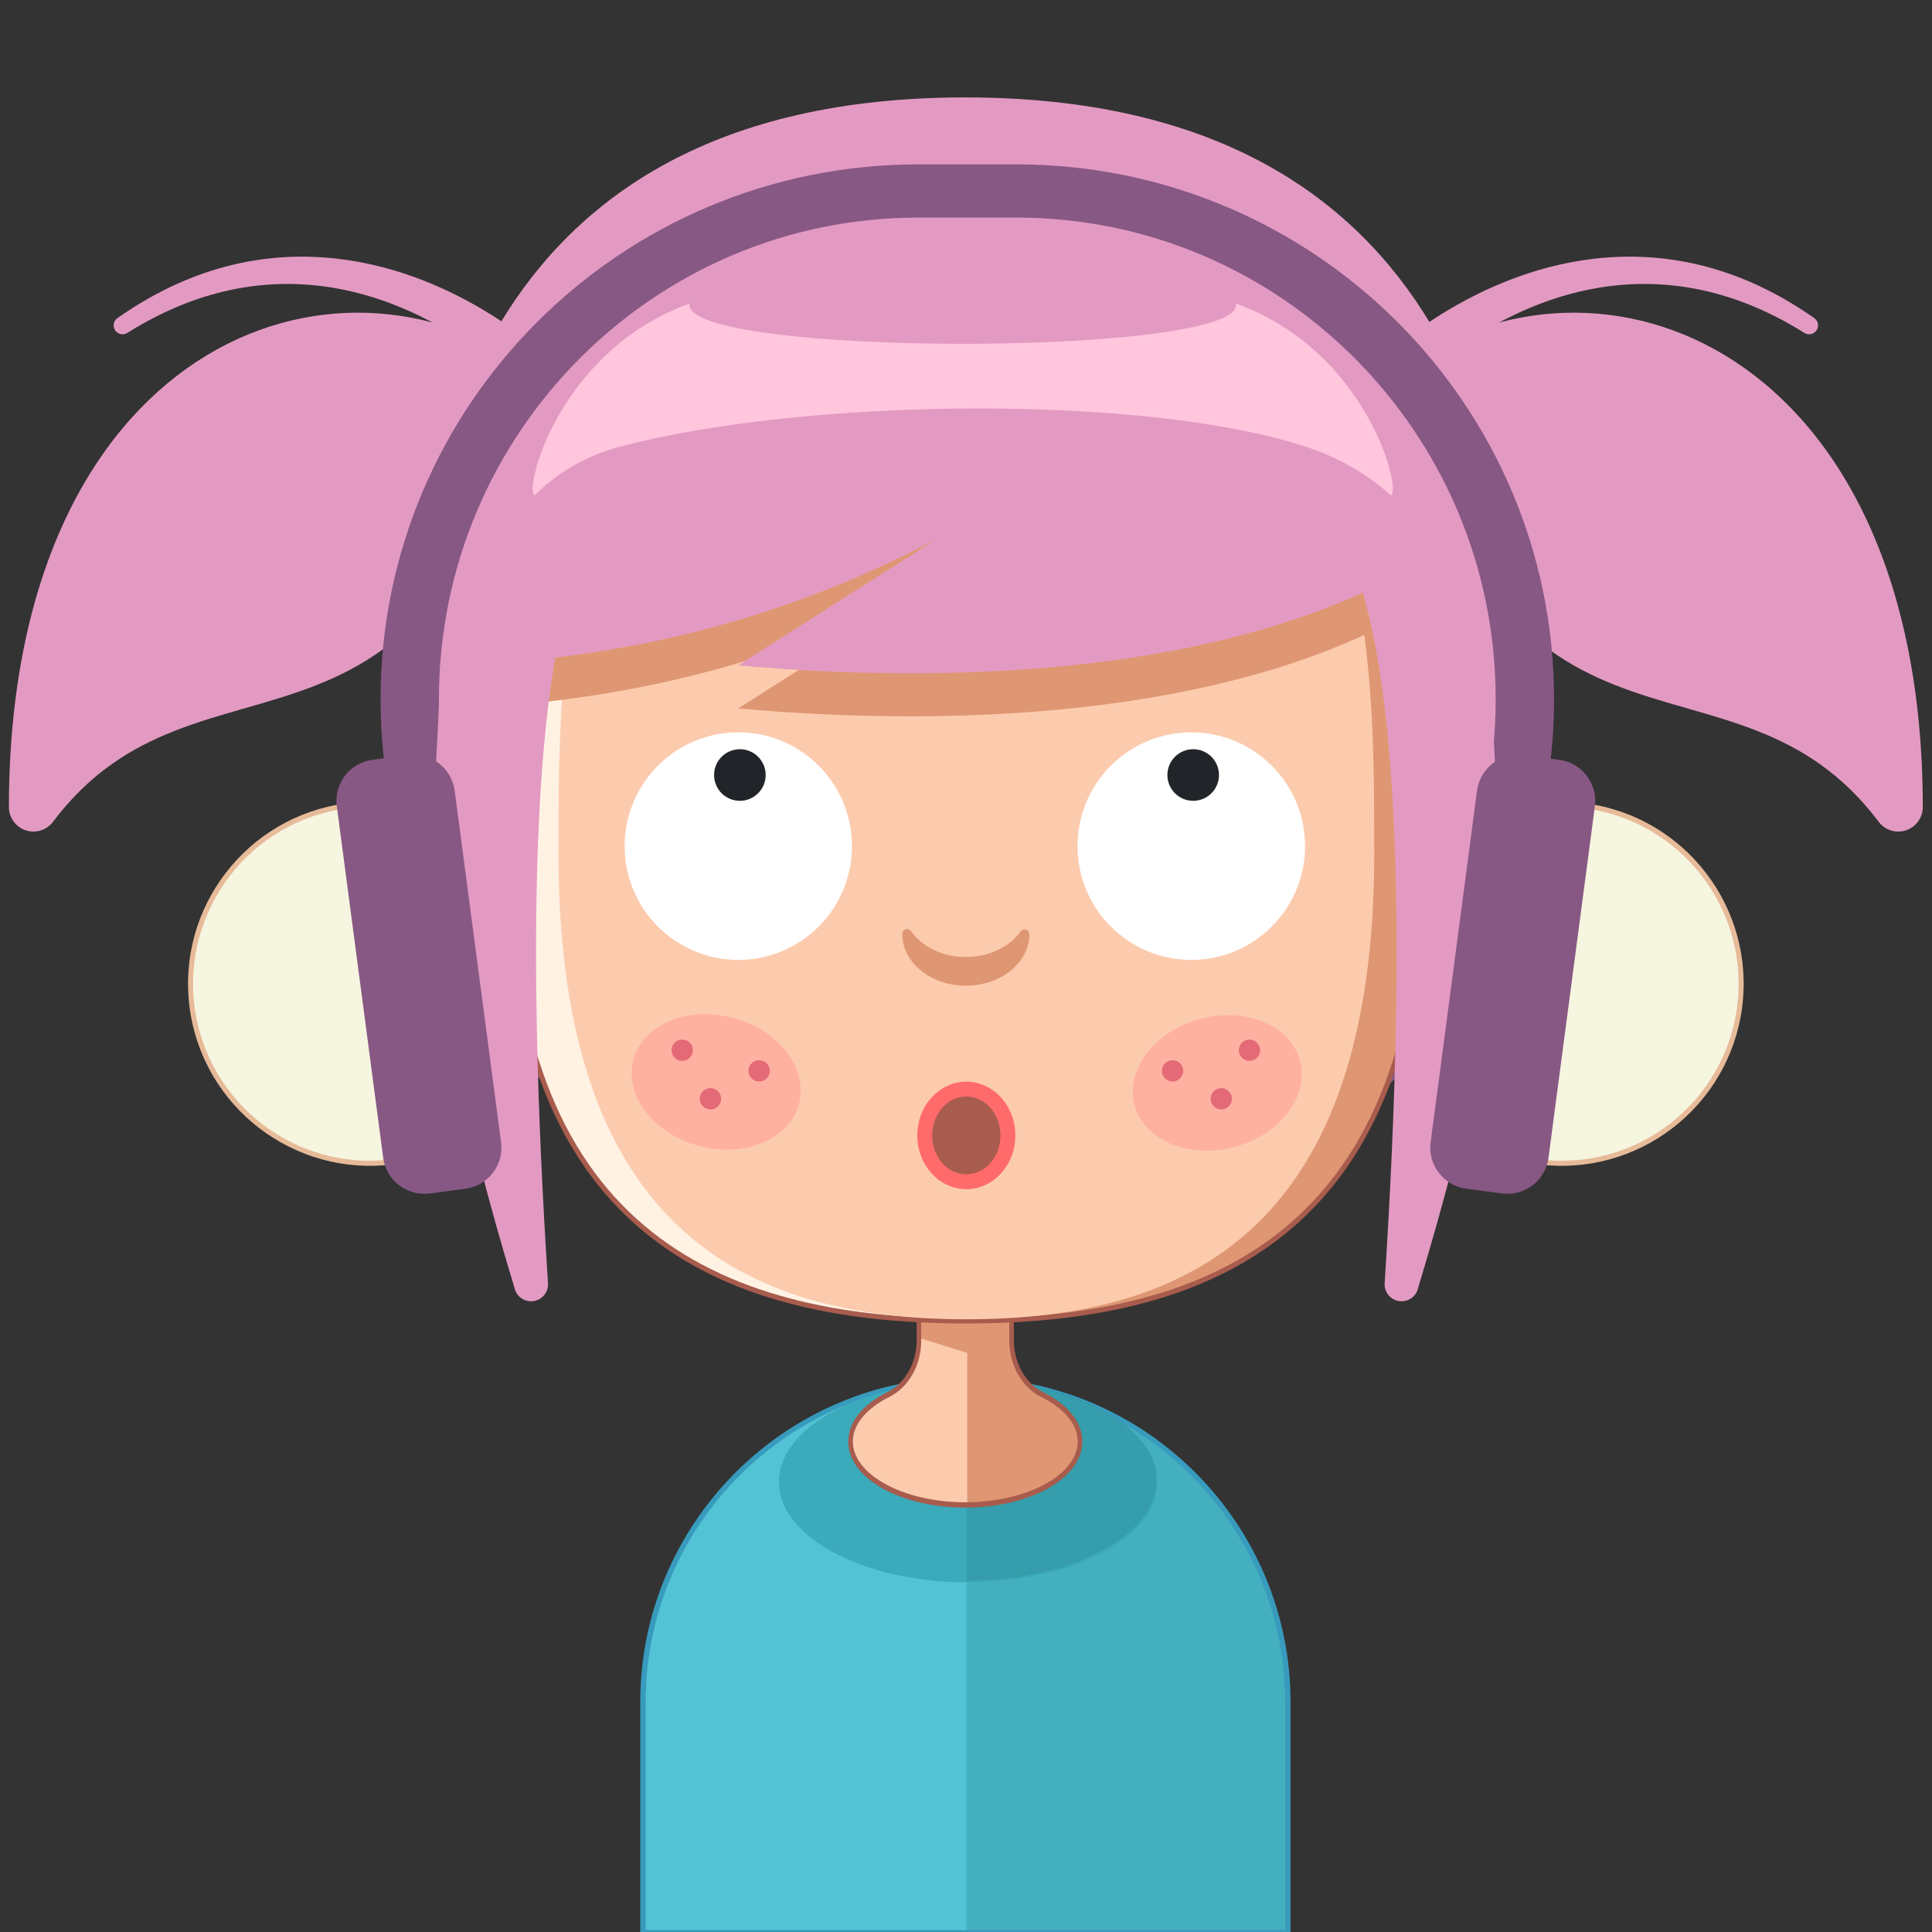 <?xml version="1.0" encoding="UTF-8" standalone="no"?>
<!DOCTYPE svg PUBLIC "-//W3C//DTD SVG 1.1//EN" "http://www.w3.org/Graphics/SVG/1.1/DTD/svg11.dtd">
<svg width="100%" height="100%" viewBox="0 0 512 512" version="1.1" xmlns="http://www.w3.org/2000/svg" xmlns:xlink="http://www.w3.org/1999/xlink" xml:space="preserve" xmlns:serif="http://www.serif.com/" style="fill-rule:evenodd;clip-rule:evenodd;stroke-linecap:round;stroke-linejoin:round;stroke-miterlimit:1.5;">
    <rect x="0" y="0" width="512" height="512" fill="#333333" stroke="none"/>
    <g id="Girl-2" serif:id="Girl 2" transform="matrix(2.535,0,0,2.535,-89.944,-429.571)">
        <g transform="matrix(1,0,0,1,3.553,0)">
            <g transform="matrix(0.925,0,0,0.802,-25.352,166.518)">
                <path d="M207.473,225.556C207.473,202.342 191.143,183.494 171.03,183.494C150.916,183.494 134.587,202.342 134.587,225.556L134.587,255.547L207.473,255.547L207.473,225.556Z" style="fill:rgb(82,195,213);"/>
                <clipPath id="_clip1">
                    <path d="M207.473,225.556C207.473,202.342 191.143,183.494 171.03,183.494C150.916,183.494 134.587,202.342 134.587,225.556L134.587,255.547L207.473,255.547L207.473,225.556Z"/>
                </clipPath>
                <g clip-path="url(#_clip1)">
                    <g transform="matrix(0.814,0,0,1.065,83.271,15.518)">
                        <rect x="107.972" y="158.108" width="48.45" height="71.28" style="fill:rgb(54,157,171);fill-opacity:0.5;"/>
                    </g>
                </g>
                <path d="M207.473,225.556C207.473,202.342 191.143,183.494 171.03,183.494C150.916,183.494 134.587,202.342 134.587,225.556L134.587,255.547L207.473,255.547L207.473,225.556Z" style="fill:none;stroke:rgb(56,155,189);stroke-width:0.61px;"/>
            </g>
            <g transform="matrix(1.288,0,0,1.67,-88.967,13.949)">
                <ellipse cx="172.461" cy="185.881" rx="15.377" ry="6.294" style="fill:rgb(59,170,187);"/>
            </g>
            <g transform="matrix(0.394,0,0,0.394,31.924,169.437)">
                <path d="M265.268,366.564C288.88,368.737 306.858,379.674 306.858,392.822C306.858,407.53 284.359,419.472 256.647,419.472L256.445,419.471L256.445,366.564L265.268,366.564Z" style="fill:rgb(49,144,157);fill-opacity:0.5;"/>
            </g>
            <g transform="matrix(0.86,0,0,1,-13.155,125.91)">
                <path d="M175.391,183.698C175.391,186.133 176.832,188.338 179.062,189.316C181.916,190.522 183.71,192.285 183.71,194.245C183.71,197.903 177.46,200.873 169.762,200.873C162.064,200.873 155.814,197.903 155.814,194.245C155.814,192.285 157.609,190.522 160.459,189.308C162.686,188.332 164.125,186.13 164.125,183.698C164.134,176.696 164.134,163.956 164.134,163.956L175.391,163.956L175.391,183.698Z" style="fill:rgb(252,203,174);"/>
                <clipPath id="_clip2">
                    <path d="M175.391,183.698C175.391,186.133 176.832,188.338 179.062,189.316C181.916,190.522 183.71,192.285 183.71,194.245C183.71,197.903 177.46,200.873 169.762,200.873C162.064,200.873 155.814,197.903 155.814,194.245C155.814,192.285 157.609,190.522 160.459,189.308C162.686,188.332 164.125,186.13 164.125,183.698C164.134,176.696 164.134,163.956 164.134,163.956L175.391,163.956L175.391,183.698Z"/>
                </clipPath>
                <g clip-path="url(#_clip2)">
                    <g transform="matrix(1.019,0.273,-0.259,0.966,48.598,-39.247)">
                        <rect x="159.572" y="177.268" width="18.851" height="7.881" style="fill:rgb(223,151,115);"/>
                    </g>
                    <g transform="matrix(4.32538e-16,2.671,-2.099,0.136,558.624,-277.917)">
                        <rect x="159.572" y="177.268" width="18.851" height="7.881" style="fill:rgb(223,151,115);"/>
                    </g>
                </g>
                <path d="M175.391,183.698C175.391,186.133 176.832,188.338 179.062,189.316C181.916,190.522 183.71,192.285 183.71,194.245C183.71,197.903 177.46,200.873 169.762,200.873C162.064,200.873 155.814,197.903 155.814,194.245C155.814,192.285 157.609,190.522 160.459,189.308C162.686,188.332 164.125,186.13 164.125,183.698C164.134,176.696 164.134,163.956 164.134,163.956L175.391,163.956L175.391,183.698Z" style="fill:none;stroke:rgb(168,92,77);stroke-width:0.56px;"/>
            </g>
        </g>
        <g>
            <g transform="matrix(1.217,0,0,1.016,-70.488,110.631)">
                <path d="M169.983,67.922C212.73,67.922 217.786,108.288 217.786,132.531C217.786,156.774 196.366,176.456 169.983,176.456C143.6,176.456 122.181,156.774 122.181,132.531C122.181,108.288 127.237,67.922 169.983,67.922Z" style="fill:rgb(227,154,194);"/>
            </g>
            <g>
                <g transform="matrix(1,0,0,1,-5.507,15.982)">
                    <g transform="matrix(0.707,0.707,-0.707,0.707,-18.739,-308.88)">
                        <path d="M436.058,272.765C460.927,313.051 430.249,316.151 433.91,341.657C434.029,342.743 433.448,343.786 432.461,344.255C431.474,344.724 430.298,344.516 429.532,343.737C395.582,309.714 410.543,276.684 436.058,272.765Z" style="fill:rgb(227,154,194);"/>
                    </g>
                    <g transform="matrix(1,0,0,1,-195.777,-81.127)">
                        <path d="M294.029,271.961C294.029,271.961 284.978,263.135 272.046,261.649C265.212,260.864 257.281,262.076 249.063,267.842C248.634,268.126 248.518,268.704 248.802,269.132C249.086,269.561 249.664,269.678 250.093,269.393C257.964,264.455 265.337,263.638 271.617,264.689C283.205,266.63 290.978,274.961 290.978,274.961C291.805,275.802 293.161,275.814 294.003,274.986C294.845,274.159 294.856,272.803 294.029,271.961Z" style="fill:rgb(227,154,194);"/>
                    </g>
                </g>
                <g transform="matrix(-1,0,0,1,278.41,15.982)">
                    <g transform="matrix(0.707,0.707,-0.707,0.707,-18.739,-308.88)">
                        <path d="M436.058,272.765C460.927,313.051 430.249,316.151 433.91,341.657C434.029,342.743 433.448,343.786 432.461,344.255C431.474,344.724 430.298,344.516 429.532,343.737C395.582,309.714 410.543,276.684 436.058,272.765Z" style="fill:rgb(227,154,194);"/>
                    </g>
                    <g transform="matrix(1,0,0,1,-195.777,-81.127)">
                        <path d="M290.978,274.961C290.978,274.961 283.205,266.63 271.617,264.689C265.337,263.638 257.964,264.455 250.093,269.393C249.664,269.678 249.086,269.561 248.802,269.132C248.518,268.704 248.634,268.126 249.063,267.842C257.281,262.076 265.212,260.864 272.046,261.649C284.978,263.135 294.029,271.961 294.029,271.961C294.856,272.803 294.845,274.159 294.003,274.986C293.161,275.814 291.805,275.802 290.978,274.961Z" style="fill:rgb(227,154,194);"/>
                    </g>
                </g>
            </g>
            <g transform="matrix(0.915,0,0,0.834,-161.697,-29.158)">
                <path d="M389.714,325.787C389.714,290.629 363.681,262.085 331.615,262.085L320.41,262.085C288.345,262.085 262.311,290.629 262.311,325.787C262.311,360.944 288.345,389.488 320.41,389.488L331.615,389.488C363.681,389.488 389.714,360.944 389.714,325.787Z" style="fill:none;stroke:rgb(136,88,132);stroke-width:6.67px;"/>
            </g>
            <g transform="matrix(1,0,0,1,161.174,212.038)">
                <g transform="matrix(1,0,0,1,0,6.335)">
                    <g transform="matrix(1,0,0,1,-101.982,-82.005)">
                        <circle cx="122.959" cy="132.898" r="12.204" style="fill:rgb(252,194,161);"/>
                    </g>
                    <g transform="matrix(0.497,0,0,0.497,-40.184,-15.213)">
                        <circle cx="122.959" cy="132.898" r="12.204" style="fill:rgb(227,165,132);"/>
                    </g>
                </g>
                <g transform="matrix(1,0,0,1,-98.506,6.335)">
                    <g transform="matrix(1,0,0,1,-101.982,-82.005)">
                        <circle cx="122.959" cy="132.898" r="12.204" style="fill:rgb(252,194,161);"/>
                    </g>
                    <g transform="matrix(0.497,0,0,0.497,-40.184,-15.213)">
                        <circle cx="122.959" cy="132.898" r="12.204" style="fill:rgb(227,165,132);"/>
                    </g>
                </g>
            </g>
            <g transform="matrix(1,0,0,1.006,-33.532,125.442)">
                <path d="M169.983,72.853C217.786,72.853 217.786,108.288 217.786,132.531C217.786,171.258 196.366,181.023 169.983,181.023C143.6,181.023 122.181,171.258 122.181,132.531C122.181,108.288 122.181,72.853 169.983,72.853Z" style="fill:rgb(223,151,115);"/>
                <clipPath id="_clip3">
                    <path d="M169.983,72.853C217.786,72.853 217.786,108.288 217.786,132.531C217.786,171.258 196.366,181.023 169.983,181.023C143.6,181.023 122.181,171.258 122.181,132.531C122.181,108.288 122.181,72.853 169.983,72.853Z"/>
                </clipPath>
                <g clip-path="url(#_clip3)">
                    <g transform="matrix(1,0,0,1,62.055,19.439)">
                        <rect x="50.041" y="43.786" width="57.94" height="121.023" style="fill:rgb(255,242,227);"/>
                    </g>
                </g>
                <path d="M169.983,72.853C217.786,72.853 217.786,108.288 217.786,132.531C217.786,171.258 196.366,181.023 169.983,181.023C143.6,181.023 122.181,171.258 122.181,132.531C122.181,108.288 122.181,72.853 169.983,72.853Z" style="fill:none;stroke:rgb(168,92,77);stroke-width:0.52px;"/>
            </g>
            <g transform="matrix(0.892,0,0,1.004,-15.121,125.628)">
                <path d="M169.983,72.853C217.786,72.853 217.786,108.288 217.786,132.531C217.786,171.258 196.366,181.023 169.983,181.023C143.6,181.023 122.181,171.258 122.181,132.531C122.181,108.288 122.181,72.853 169.983,72.853Z" style="fill:rgb(252,203,174);"/>
            </g>
            <g transform="matrix(-1.075,0,0,0.905,939.62,152.318)">
                <path d="M702.404,88.492C719.726,101.233 746.299,103.229 769.274,100.776L749.915,86.12C765.144,95.751 780.592,99.909 796.171,100.776C796.171,100.776 795.25,50.569 749.915,50.748C704.581,50.928 702.404,88.492 702.404,88.492Z" style="fill:rgb(223,151,115);"/>
            </g>
            <g transform="matrix(1,0,0,0.937,163.417,208.001)">
                <g transform="matrix(0.997,0.073,0.079,-1.079,-456.872,115.496)">
                    <path d="M380.882,37.755C381.153,36.88 382.058,36.351 382.961,36.538C383.865,36.726 384.464,37.567 384.339,38.472C379.077,74.753 377.472,104.403 382.894,115.46L368.039,101.788C369.114,83.97 366.482,74.263 380.882,37.755Z" style="fill:rgb(227,154,194);"/>
                </g>
                <g transform="matrix(-0.997,0.073,-0.079,-1.079,403.039,115.462)">
                    <path d="M380.887,37.732C381.152,36.855 382.055,36.321 382.96,36.506C383.865,36.69 384.466,37.532 384.34,38.437C379.078,74.734 377.47,104.399 382.894,115.46L377.782,121.705L368.242,100.936C369.317,83.118 366.523,74.096 380.887,37.732Z" style="fill:rgb(227,154,194);"/>
                </g>
            </g>
            <g transform="matrix(0.912,0,0,0.912,-60.412,227.414)">
                <g transform="matrix(1,2.77556e-17,-2.77556e-17,1,-1.096,-7.10543e-14)">
                    <g transform="matrix(1,1.04616e-17,7.60616e-18,1.001,-195.777,-81.253)">
                        <circle cx="386.649" cy="114.577" r="13.028" style="fill:white;"/>
                    </g>
                    <g transform="matrix(0.227,4.18841e-33,-4.18841e-33,0.227,103.282,-0.721)">
                        <circle cx="386.649" cy="114.577" r="13.028" style="fill:rgb(33,37,41);"/>
                    </g>
                </g>
                <g transform="matrix(1,-2.77556e-17,2.77556e-17,1,50.867,-2.84217e-14)">
                    <g transform="matrix(1.001,-1.04311e-17,-7.58399e-18,1.001,-196.201,-81.253)">
                        <circle cx="386.649" cy="114.577" r="13.028" style="fill:white;"/>
                    </g>
                    <g transform="matrix(0.227,-4.18841e-33,4.18841e-33,0.227,103.282,-0.721)">
                        <circle cx="386.649" cy="114.577" r="13.028" style="fill:rgb(33,37,41);"/>
                    </g>
                </g>
            </g>
            <g transform="matrix(1,0,0,1,-275.016,138.543)">
                <path d="M417.196,128.292C417.31,128.107 417.533,128.02 417.743,128.079C417.952,128.139 418.096,128.33 418.096,128.547C418.117,128.548 418.117,128.549 418.117,128.549C418.117,131.537 415.137,133.962 411.468,133.962C407.798,133.962 404.819,131.537 404.819,128.549C404.819,128.549 404.819,128.548 404.819,128.547C404.82,128.321 404.97,128.122 405.188,128.061C405.406,127.999 405.638,128.089 405.757,128.281C406.897,129.887 409.03,130.957 411.468,130.957C413.906,130.957 416.039,129.887 417.196,128.292Z" style="fill:rgb(223,151,115);"/>
            </g>
            <g transform="matrix(1,0,0,1,-80.436,228.886)">
                <g transform="matrix(1.042,0.279,-0.319,1.19,-168.426,-220.783)">
                    <ellipse cx="387.524" cy="139.779" rx="8.305" ry="5.623" style="fill:rgb(255,177,161);"/>
                </g>
                <g transform="matrix(1.042,-0.279,0.319,1.19,-205.216,-4.437)">
                    <ellipse cx="387.524" cy="139.779" rx="8.305" ry="5.623" style="fill:rgb(255,177,161);"/>
                </g>
            </g>
            <g transform="matrix(-1.075,0,0,0.905,939.62,147.816)">
                <path d="M702.404,88.492C719.726,101.233 746.299,103.229 769.274,100.776L749.915,86.12C765.144,95.751 780.592,99.909 796.171,100.776C796.171,100.776 795.25,50.569 749.915,50.748C704.581,50.928 702.404,88.492 702.404,88.492Z" style="fill:rgb(227,154,194);"/>
            </g>
            <g id="hairShine" transform="matrix(0.843,0,1.20192e-16,0.955,-477.118,-253.641)">
                <path d="M693.58,476.262C692.411,482.142 762.509,482.142 761.34,476.262C777.542,481.434 781.869,496.52 780.575,497.267C780.468,497.267 776.825,493.9 770.06,491.949C749.762,486.095 707.658,486.601 684.86,491.949C678.005,493.557 674.453,497.267 674.346,497.267C673.051,496.52 677.379,481.434 693.58,476.262Z" style="fill:rgb(255,198,220);fill-rule:nonzero;"/>
            </g>
            <g transform="matrix(1,0,0,1,3.945,0)">
                <g transform="matrix(-0.178,-1.349,1.349,-0.178,-278.26,412.59)">
                    <g transform="matrix(5.79044e-17,0.946,-0.946,5.79044e-17,391.299,19.997)">
                        <path d="M261.517,326.424C269.563,326.424 269.563,355.579 261.517,355.579C253.472,355.579 246.94,349.047 246.94,341.001C246.94,332.956 253.472,326.424 261.517,326.424Z" style="fill:rgb(246,245,223);stroke:rgb(231,187,153);stroke-width:0.41px;"/>
                    </g>
                    <g transform="matrix(3.84958e-17,0.629,-0.935,5.72724e-17,392.56,100.91)">
                        <path d="M278.011,331.544C278.011,329.666 275.742,328.14 272.946,328.14L268.553,328.14C265.758,328.14 263.489,329.666 263.489,331.544L263.489,360.679C263.489,362.557 265.758,364.083 268.553,364.083L272.946,364.083C275.742,364.083 278.011,362.557 278.011,360.679L278.011,331.544Z" style="fill:rgb(136,88,132);"/>
                    </g>
                </g>
                <g transform="matrix(0.178,-1.349,-1.349,-0.178,543.272,412.59)">
                    <g transform="matrix(5.79044e-17,0.946,-0.946,5.79044e-17,391.299,19.997)">
                        <path d="M261.517,326.424C269.563,326.424 269.563,355.579 261.517,355.579C253.472,355.579 246.94,349.047 246.94,341.001C246.94,332.956 253.472,326.424 261.517,326.424Z" style="fill:rgb(246,245,223);stroke:rgb(231,187,153);stroke-width:0.41px;"/>
                    </g>
                    <g transform="matrix(3.84958e-17,0.629,-0.935,5.72724e-17,392.56,100.91)">
                        <path d="M278.011,331.544C278.011,329.666 275.742,328.14 272.946,328.14L268.553,328.14C265.758,328.14 263.489,329.666 263.489,331.544L263.489,360.679C263.489,362.557 265.758,364.083 268.553,364.083L272.946,364.083C275.742,364.083 278.011,362.557 278.011,360.679L278.011,331.544Z" style="fill:rgb(136,88,132);"/>
                    </g>
                </g>
            </g>
            <g transform="matrix(1,0,0,1,3.966,10.768)">
                <g transform="matrix(0.966,0.259,-0.259,0.966,74.926,-25.857)">
                    <g transform="matrix(1,0,0,1,-195.777,-81.127)">
                        <circle cx="298.947" cy="358.162" r="1.115" style="fill:rgb(228,106,119);"/>
                    </g>
                    <g transform="matrix(1,0,0,1,-187.452,-81.127)">
                        <circle cx="298.947" cy="358.162" r="1.115" style="fill:rgb(228,106,119);"/>
                    </g>
                    <g transform="matrix(1,0,0,1,-191.614,-76.989)">
                        <circle cx="298.947" cy="358.162" r="1.115" style="fill:rgb(228,106,119);"/>
                    </g>
                </g>
                <g transform="matrix(-0.966,0.259,0.259,0.966,190.046,-25.857)">
                    <g transform="matrix(1,0,0,1,-195.777,-81.127)">
                        <circle cx="298.947" cy="358.162" r="1.115" style="fill:rgb(228,106,119);"/>
                    </g>
                    <g transform="matrix(1,0,0,1,-187.452,-81.127)">
                        <circle cx="298.947" cy="358.162" r="1.115" style="fill:rgb(228,106,119);"/>
                    </g>
                    <g transform="matrix(1,0,0,1,-191.614,-76.989)">
                        <circle cx="298.947" cy="358.162" r="1.115" style="fill:rgb(228,106,119);"/>
                    </g>
                </g>
            </g>
            <g transform="matrix(0.812,0,0,0.812,23.886,177.091)">
                <ellipse cx="138.689" cy="136.776" rx="5.354" ry="5.966" style="fill:rgb(168,92,77);"/>
            </g>
            <g transform="matrix(0.812,0,0,0.812,23.886,177.091)">
                <path d="M138.689,129.852C135.235,129.852 132.378,132.928 132.378,136.776C132.378,140.624 135.235,143.699 138.689,143.699C142.142,143.699 145,140.624 145,136.776C145,132.928 142.142,129.852 138.689,129.852ZM138.689,131.767C141.145,131.767 143.085,134.038 143.085,136.776C143.085,139.513 141.145,141.784 138.689,141.784C136.232,141.784 134.293,139.513 134.293,136.776C134.293,134.038 136.232,131.767 138.689,131.767Z" style="fill:rgb(255,107,107);"/>
            </g>
        </g>
    </g>
</svg>
